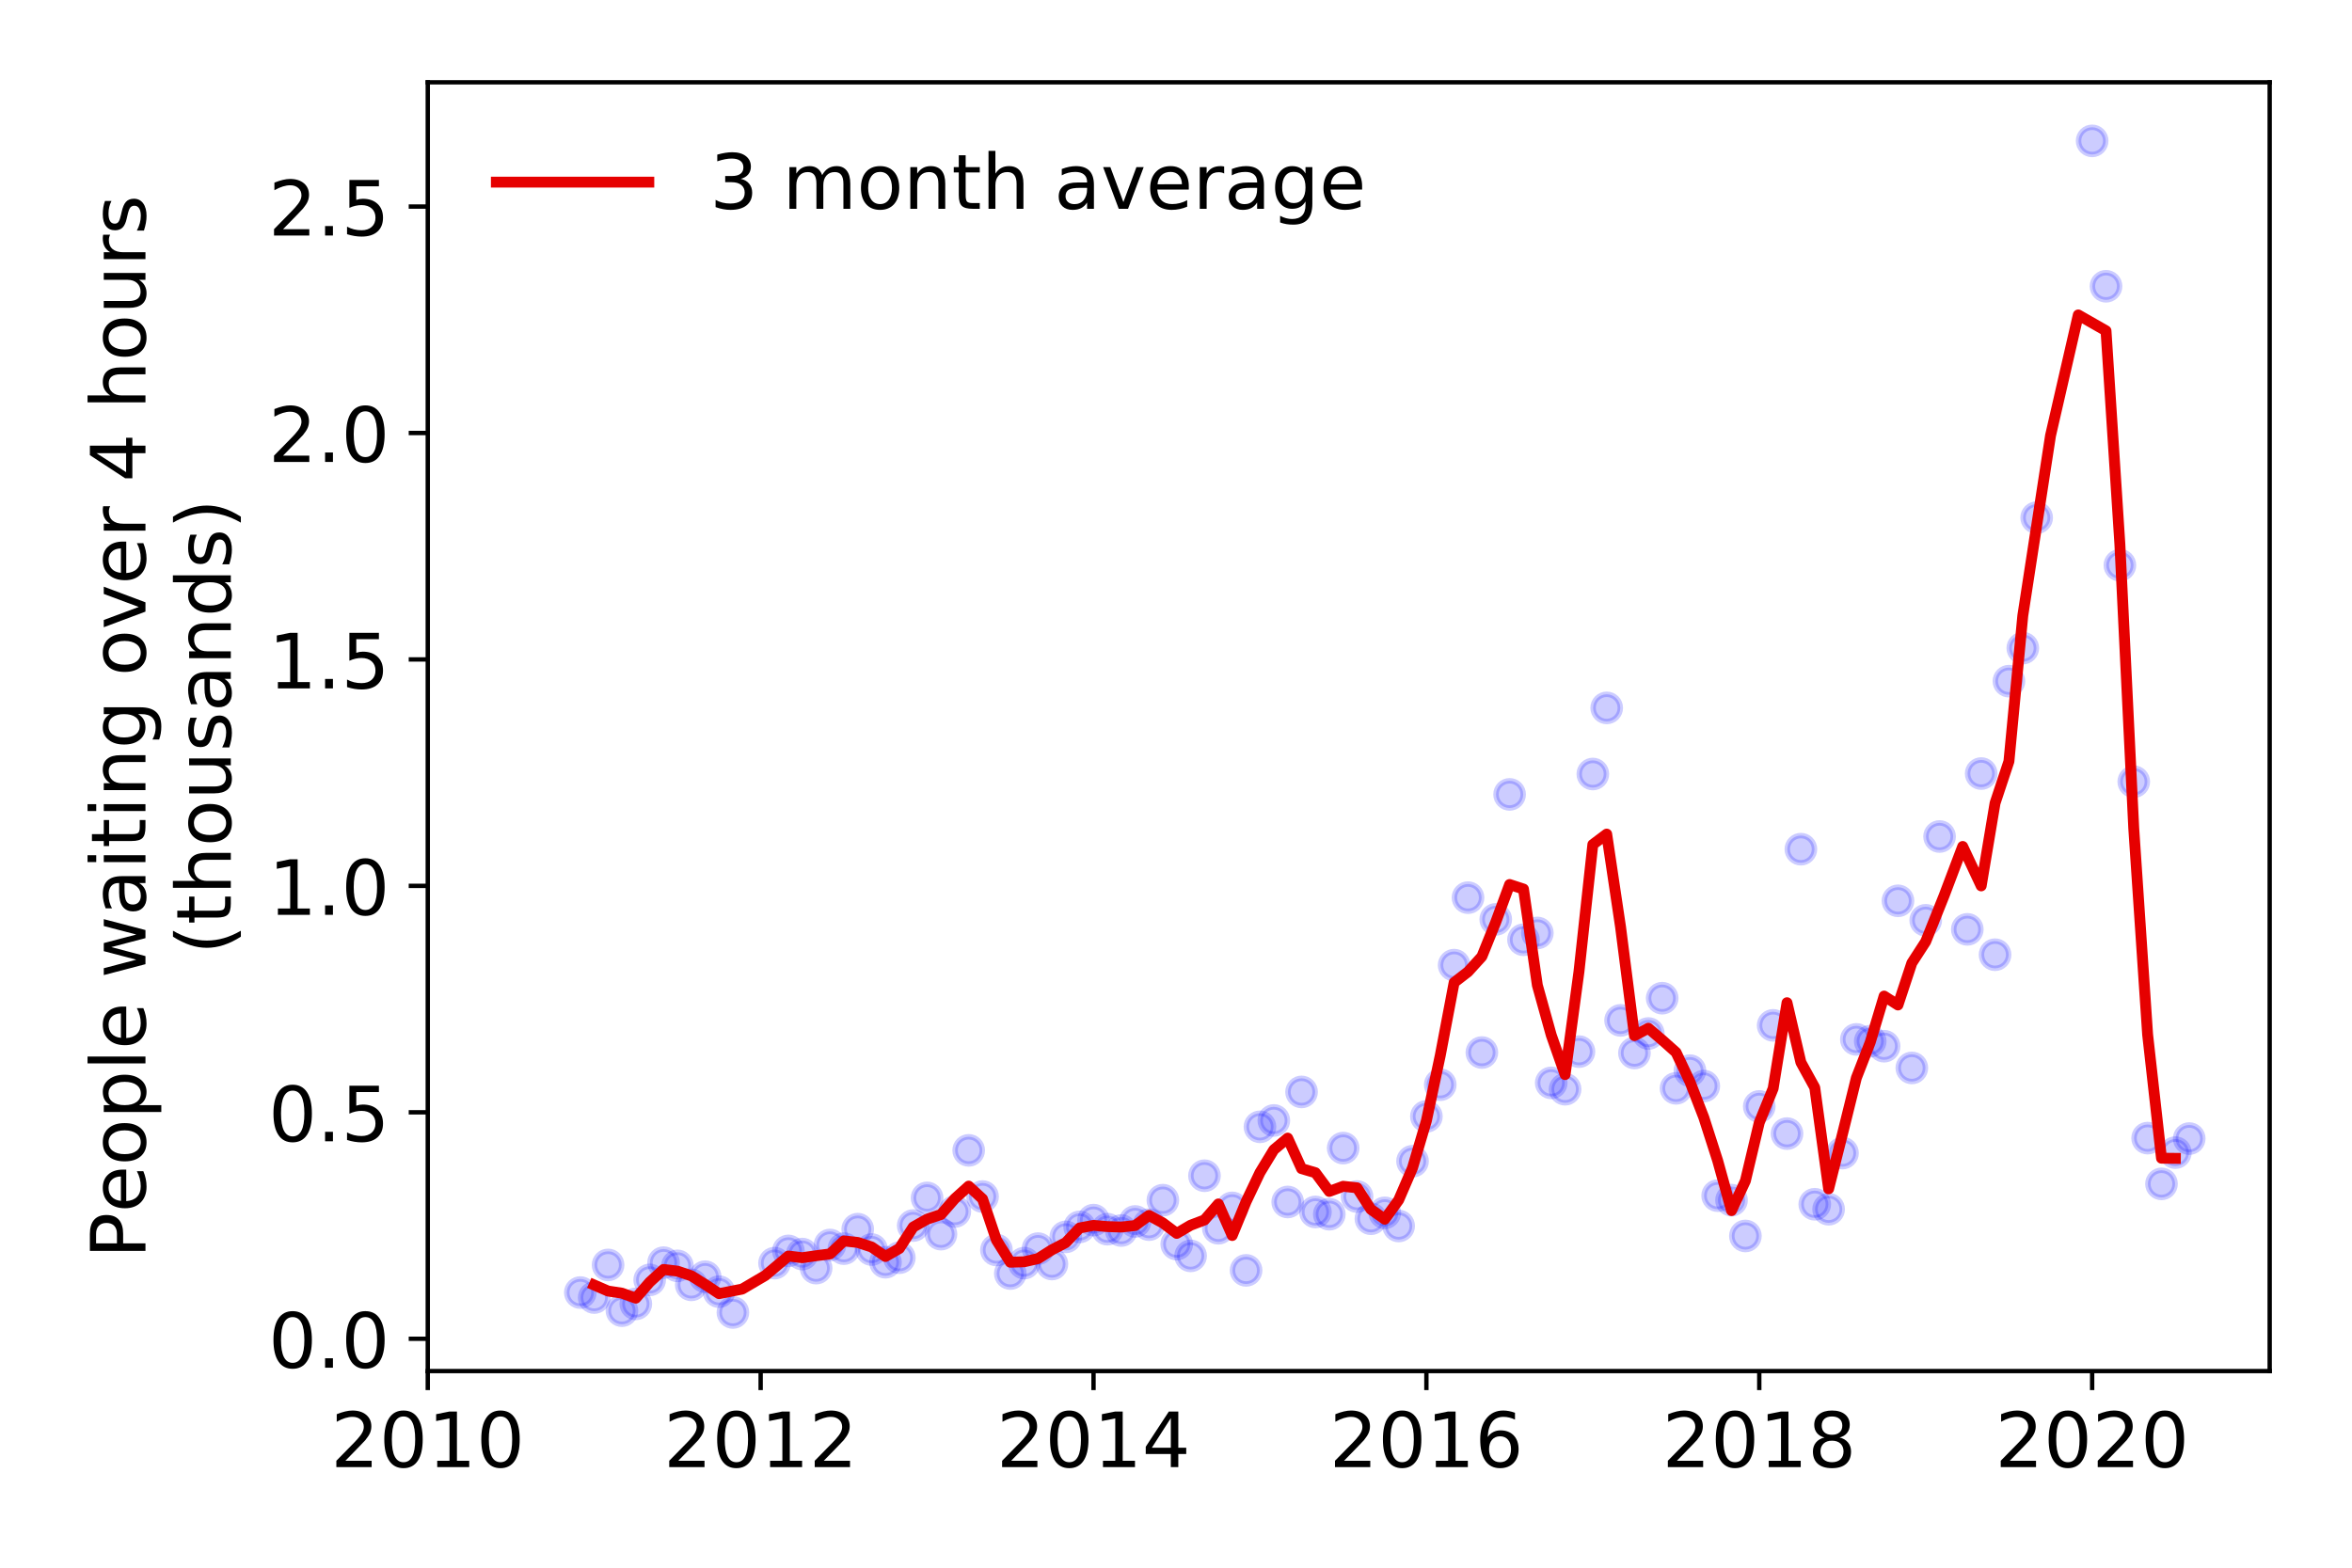 <?xml version="1.0" encoding="utf-8" standalone="no"?>
<!DOCTYPE svg PUBLIC "-//W3C//DTD SVG 1.1//EN"
  "http://www.w3.org/Graphics/SVG/1.1/DTD/svg11.dtd">
<!-- Created with matplotlib (https://matplotlib.org/) -->
<svg height="288pt" version="1.1" viewBox="0 0 432 288" width="432pt" xmlns="http://www.w3.org/2000/svg" xmlns:xlink="http://www.w3.org/1999/xlink">
 <defs>
  <style type="text/css">
*{stroke-linecap:butt;stroke-linejoin:round;}
  </style>
 </defs>
 <g id="figure_1">
  <g id="patch_1">
   <path d="M 0 288 
L 432 288 
L 432 0 
L 0 0 
z
" style="fill:#ffffff;"/>
  </g>
  <g id="axes_1">
   <g id="patch_2">
    <path d="M 78.57 251.88 
L 416.88 251.88 
L 416.88 15.12 
L 78.57 15.12 
z
" style="fill:#ffffff;"/>
   </g>
   <g id="matplotlib.axis_1">
    <g id="xtick_1">
     <g id="line2d_1">
      <defs>
       <path d="M 0 0 
L 0 3.5 
" id="mbe0a996ae7" style="stroke:#000000;stroke-width:0.8;"/>
      </defs>
      <g>
       <use style="stroke:#000000;stroke-width:0.8;" x="78.57" xlink:href="#mbe0a996ae7" y="251.88"/>
      </g>
     </g>
     <g id="text_1">
      <!-- 2010 -->
      <defs>
       <path d="M 19.188 8.297 
L 53.609 8.297 
L 53.609 0 
L 7.328 0 
L 7.328 8.297 
Q 12.938 14.109 22.625 23.891 
Q 32.328 33.688 34.812 36.531 
Q 39.547 41.844 41.422 45.531 
Q 43.312 49.219 43.312 52.781 
Q 43.312 58.594 39.234 62.25 
Q 35.156 65.922 28.609 65.922 
Q 23.969 65.922 18.812 64.312 
Q 13.672 62.703 7.812 59.422 
L 7.812 69.391 
Q 13.766 71.781 18.938 73 
Q 24.125 74.219 28.422 74.219 
Q 39.75 74.219 46.484 68.547 
Q 53.219 62.891 53.219 53.422 
Q 53.219 48.922 51.531 44.891 
Q 49.859 40.875 45.406 35.406 
Q 44.188 33.984 37.641 27.219 
Q 31.109 20.453 19.188 8.297 
z
" id="DejaVuSans-50"/>
       <path d="M 31.781 66.406 
Q 24.172 66.406 20.328 58.906 
Q 16.5 51.422 16.5 36.375 
Q 16.5 21.391 20.328 13.891 
Q 24.172 6.391 31.781 6.391 
Q 39.453 6.391 43.281 13.891 
Q 47.125 21.391 47.125 36.375 
Q 47.125 51.422 43.281 58.906 
Q 39.453 66.406 31.781 66.406 
z
M 31.781 74.219 
Q 44.047 74.219 50.516 64.516 
Q 56.984 54.828 56.984 36.375 
Q 56.984 17.969 50.516 8.266 
Q 44.047 -1.422 31.781 -1.422 
Q 19.531 -1.422 13.062 8.266 
Q 6.594 17.969 6.594 36.375 
Q 6.594 54.828 13.062 64.516 
Q 19.531 74.219 31.781 74.219 
z
" id="DejaVuSans-48"/>
       <path d="M 12.406 8.297 
L 28.516 8.297 
L 28.516 63.922 
L 10.984 60.406 
L 10.984 69.391 
L 28.422 72.906 
L 38.281 72.906 
L 38.281 8.297 
L 54.391 8.297 
L 54.391 0 
L 12.406 0 
z
" id="DejaVuSans-49"/>
      </defs>
      <g transform="translate(60.755 269.518)scale(0.14 -0.14)">
       <use xlink:href="#DejaVuSans-50"/>
       <use x="63.623" xlink:href="#DejaVuSans-48"/>
       <use x="127.246" xlink:href="#DejaVuSans-49"/>
       <use x="190.869" xlink:href="#DejaVuSans-48"/>
      </g>
     </g>
    </g>
    <g id="xtick_2">
     <g id="line2d_2">
      <g>
       <use style="stroke:#000000;stroke-width:0.8;" x="139.71" xlink:href="#mbe0a996ae7" y="251.88"/>
      </g>
     </g>
     <g id="text_2">
      <!-- 2012 -->
      <g transform="translate(121.895 269.518)scale(0.14 -0.14)">
       <use xlink:href="#DejaVuSans-50"/>
       <use x="63.623" xlink:href="#DejaVuSans-48"/>
       <use x="127.246" xlink:href="#DejaVuSans-49"/>
       <use x="190.869" xlink:href="#DejaVuSans-50"/>
      </g>
     </g>
    </g>
    <g id="xtick_3">
     <g id="line2d_3">
      <g>
       <use style="stroke:#000000;stroke-width:0.8;" x="200.851" xlink:href="#mbe0a996ae7" y="251.88"/>
      </g>
     </g>
     <g id="text_3">
      <!-- 2014 -->
      <defs>
       <path d="M 37.797 64.312 
L 12.891 25.391 
L 37.797 25.391 
z
M 35.203 72.906 
L 47.609 72.906 
L 47.609 25.391 
L 58.016 25.391 
L 58.016 17.188 
L 47.609 17.188 
L 47.609 0 
L 37.797 0 
L 37.797 17.188 
L 4.891 17.188 
L 4.891 26.703 
z
" id="DejaVuSans-52"/>
      </defs>
      <g transform="translate(183.036 269.518)scale(0.14 -0.14)">
       <use xlink:href="#DejaVuSans-50"/>
       <use x="63.623" xlink:href="#DejaVuSans-48"/>
       <use x="127.246" xlink:href="#DejaVuSans-49"/>
       <use x="190.869" xlink:href="#DejaVuSans-52"/>
      </g>
     </g>
    </g>
    <g id="xtick_4">
     <g id="line2d_4">
      <g>
       <use style="stroke:#000000;stroke-width:0.8;" x="261.991" xlink:href="#mbe0a996ae7" y="251.88"/>
      </g>
     </g>
     <g id="text_4">
      <!-- 2016 -->
      <defs>
       <path d="M 33.016 40.375 
Q 26.375 40.375 22.484 35.828 
Q 18.609 31.297 18.609 23.391 
Q 18.609 15.531 22.484 10.953 
Q 26.375 6.391 33.016 6.391 
Q 39.656 6.391 43.531 10.953 
Q 47.406 15.531 47.406 23.391 
Q 47.406 31.297 43.531 35.828 
Q 39.656 40.375 33.016 40.375 
z
M 52.594 71.297 
L 52.594 62.312 
Q 48.875 64.062 45.094 64.984 
Q 41.312 65.922 37.594 65.922 
Q 27.828 65.922 22.672 59.328 
Q 17.531 52.734 16.797 39.406 
Q 19.672 43.656 24.016 45.922 
Q 28.375 48.188 33.594 48.188 
Q 44.578 48.188 50.953 41.516 
Q 57.328 34.859 57.328 23.391 
Q 57.328 12.156 50.688 5.359 
Q 44.047 -1.422 33.016 -1.422 
Q 20.359 -1.422 13.672 8.266 
Q 6.984 17.969 6.984 36.375 
Q 6.984 53.656 15.188 63.938 
Q 23.391 74.219 37.203 74.219 
Q 40.922 74.219 44.703 73.484 
Q 48.484 72.75 52.594 71.297 
z
" id="DejaVuSans-54"/>
      </defs>
      <g transform="translate(244.176 269.518)scale(0.14 -0.14)">
       <use xlink:href="#DejaVuSans-50"/>
       <use x="63.623" xlink:href="#DejaVuSans-48"/>
       <use x="127.246" xlink:href="#DejaVuSans-49"/>
       <use x="190.869" xlink:href="#DejaVuSans-54"/>
      </g>
     </g>
    </g>
    <g id="xtick_5">
     <g id="line2d_5">
      <g>
       <use style="stroke:#000000;stroke-width:0.8;" x="323.131" xlink:href="#mbe0a996ae7" y="251.88"/>
      </g>
     </g>
     <g id="text_5">
      <!-- 2018 -->
      <defs>
       <path d="M 31.781 34.625 
Q 24.75 34.625 20.719 30.859 
Q 16.703 27.094 16.703 20.516 
Q 16.703 13.922 20.719 10.156 
Q 24.75 6.391 31.781 6.391 
Q 38.812 6.391 42.859 10.172 
Q 46.922 13.969 46.922 20.516 
Q 46.922 27.094 42.891 30.859 
Q 38.875 34.625 31.781 34.625 
z
M 21.922 38.812 
Q 15.578 40.375 12.031 44.719 
Q 8.5 49.078 8.5 55.328 
Q 8.5 64.062 14.719 69.141 
Q 20.953 74.219 31.781 74.219 
Q 42.672 74.219 48.875 69.141 
Q 55.078 64.062 55.078 55.328 
Q 55.078 49.078 51.531 44.719 
Q 48 40.375 41.703 38.812 
Q 48.828 37.156 52.797 32.312 
Q 56.781 27.484 56.781 20.516 
Q 56.781 9.906 50.312 4.234 
Q 43.844 -1.422 31.781 -1.422 
Q 19.734 -1.422 13.25 4.234 
Q 6.781 9.906 6.781 20.516 
Q 6.781 27.484 10.781 32.312 
Q 14.797 37.156 21.922 38.812 
z
M 18.312 54.391 
Q 18.312 48.734 21.844 45.562 
Q 25.391 42.391 31.781 42.391 
Q 38.141 42.391 41.719 45.562 
Q 45.312 48.734 45.312 54.391 
Q 45.312 60.062 41.719 63.234 
Q 38.141 66.406 31.781 66.406 
Q 25.391 66.406 21.844 63.234 
Q 18.312 60.062 18.312 54.391 
z
" id="DejaVuSans-56"/>
      </defs>
      <g transform="translate(305.316 269.518)scale(0.14 -0.14)">
       <use xlink:href="#DejaVuSans-50"/>
       <use x="63.623" xlink:href="#DejaVuSans-48"/>
       <use x="127.246" xlink:href="#DejaVuSans-49"/>
       <use x="190.869" xlink:href="#DejaVuSans-56"/>
      </g>
     </g>
    </g>
    <g id="xtick_6">
     <g id="line2d_6">
      <g>
       <use style="stroke:#000000;stroke-width:0.8;" x="384.272" xlink:href="#mbe0a996ae7" y="251.88"/>
      </g>
     </g>
     <g id="text_6">
      <!-- 2020 -->
      <g transform="translate(366.457 269.518)scale(0.14 -0.14)">
       <use xlink:href="#DejaVuSans-50"/>
       <use x="63.623" xlink:href="#DejaVuSans-48"/>
       <use x="127.246" xlink:href="#DejaVuSans-50"/>
       <use x="190.869" xlink:href="#DejaVuSans-48"/>
      </g>
     </g>
    </g>
   </g>
   <g id="matplotlib.axis_2">
    <g id="ytick_1">
     <g id="line2d_7">
      <defs>
       <path d="M 0 0 
L -3.5 0 
" id="m8022fca22e" style="stroke:#000000;stroke-width:0.8;"/>
      </defs>
      <g>
       <use style="stroke:#000000;stroke-width:0.8;" x="78.57" xlink:href="#m8022fca22e" y="245.944"/>
      </g>
     </g>
     <g id="text_7">
      <!-- 0.0 -->
      <defs>
       <path d="M 10.688 12.406 
L 21 12.406 
L 21 0 
L 10.688 0 
z
" id="DejaVuSans-46"/>
      </defs>
      <g transform="translate(49.306 251.263)scale(0.14 -0.14)">
       <use xlink:href="#DejaVuSans-48"/>
       <use x="63.623" xlink:href="#DejaVuSans-46"/>
       <use x="95.41" xlink:href="#DejaVuSans-48"/>
      </g>
     </g>
    </g>
    <g id="ytick_2">
     <g id="line2d_8">
      <g>
       <use style="stroke:#000000;stroke-width:0.8;" x="78.57" xlink:href="#m8022fca22e" y="204.344"/>
      </g>
     </g>
     <g id="text_8">
      <!-- 0.5 -->
      <defs>
       <path d="M 10.797 72.906 
L 49.516 72.906 
L 49.516 64.594 
L 19.828 64.594 
L 19.828 46.734 
Q 21.969 47.469 24.109 47.828 
Q 26.266 48.188 28.422 48.188 
Q 40.625 48.188 47.75 41.5 
Q 54.891 34.812 54.891 23.391 
Q 54.891 11.625 47.562 5.094 
Q 40.234 -1.422 26.906 -1.422 
Q 22.312 -1.422 17.547 -0.641 
Q 12.797 0.141 7.719 1.703 
L 7.719 11.625 
Q 12.109 9.234 16.797 8.062 
Q 21.484 6.891 26.703 6.891 
Q 35.156 6.891 40.078 11.328 
Q 45.016 15.766 45.016 23.391 
Q 45.016 31 40.078 35.438 
Q 35.156 39.891 26.703 39.891 
Q 22.75 39.891 18.812 39.016 
Q 14.891 38.141 10.797 36.281 
z
" id="DejaVuSans-53"/>
      </defs>
      <g transform="translate(49.306 209.663)scale(0.14 -0.14)">
       <use xlink:href="#DejaVuSans-48"/>
       <use x="63.623" xlink:href="#DejaVuSans-46"/>
       <use x="95.41" xlink:href="#DejaVuSans-53"/>
      </g>
     </g>
    </g>
    <g id="ytick_3">
     <g id="line2d_9">
      <g>
       <use style="stroke:#000000;stroke-width:0.8;" x="78.57" xlink:href="#m8022fca22e" y="162.745"/>
      </g>
     </g>
     <g id="text_9">
      <!-- 1.0 -->
      <g transform="translate(49.306 168.063)scale(0.14 -0.14)">
       <use xlink:href="#DejaVuSans-49"/>
       <use x="63.623" xlink:href="#DejaVuSans-46"/>
       <use x="95.41" xlink:href="#DejaVuSans-48"/>
      </g>
     </g>
    </g>
    <g id="ytick_4">
     <g id="line2d_10">
      <g>
       <use style="stroke:#000000;stroke-width:0.8;" x="78.57" xlink:href="#m8022fca22e" y="121.145"/>
      </g>
     </g>
     <g id="text_10">
      <!-- 1.5 -->
      <g transform="translate(49.306 126.464)scale(0.14 -0.14)">
       <use xlink:href="#DejaVuSans-49"/>
       <use x="63.623" xlink:href="#DejaVuSans-46"/>
       <use x="95.41" xlink:href="#DejaVuSans-53"/>
      </g>
     </g>
    </g>
    <g id="ytick_5">
     <g id="line2d_11">
      <g>
       <use style="stroke:#000000;stroke-width:0.8;" x="78.57" xlink:href="#m8022fca22e" y="79.545"/>
      </g>
     </g>
     <g id="text_11">
      <!-- 2.0 -->
      <g transform="translate(49.306 84.864)scale(0.14 -0.14)">
       <use xlink:href="#DejaVuSans-50"/>
       <use x="63.623" xlink:href="#DejaVuSans-46"/>
       <use x="95.41" xlink:href="#DejaVuSans-48"/>
      </g>
     </g>
    </g>
    <g id="ytick_6">
     <g id="line2d_12">
      <g>
       <use style="stroke:#000000;stroke-width:0.8;" x="78.57" xlink:href="#m8022fca22e" y="37.946"/>
      </g>
     </g>
     <g id="text_12">
      <!-- 2.5 -->
      <g transform="translate(49.306 43.265)scale(0.14 -0.14)">
       <use xlink:href="#DejaVuSans-50"/>
       <use x="63.623" xlink:href="#DejaVuSans-46"/>
       <use x="95.41" xlink:href="#DejaVuSans-53"/>
      </g>
     </g>
    </g>
    <g id="text_13">
     <!-- People waiting over 4 hours -->
     <defs>
      <path d="M 19.672 64.797 
L 19.672 37.406 
L 32.078 37.406 
Q 38.969 37.406 42.719 40.969 
Q 46.484 44.531 46.484 51.125 
Q 46.484 57.672 42.719 61.234 
Q 38.969 64.797 32.078 64.797 
z
M 9.812 72.906 
L 32.078 72.906 
Q 44.344 72.906 50.609 67.359 
Q 56.891 61.812 56.891 51.125 
Q 56.891 40.328 50.609 34.812 
Q 44.344 29.297 32.078 29.297 
L 19.672 29.297 
L 19.672 0 
L 9.812 0 
z
" id="DejaVuSans-80"/>
      <path d="M 56.203 29.594 
L 56.203 25.203 
L 14.891 25.203 
Q 15.484 15.922 20.484 11.062 
Q 25.484 6.203 34.422 6.203 
Q 39.594 6.203 44.453 7.469 
Q 49.312 8.734 54.109 11.281 
L 54.109 2.781 
Q 49.266 0.734 44.188 -0.344 
Q 39.109 -1.422 33.891 -1.422 
Q 20.797 -1.422 13.156 6.188 
Q 5.516 13.812 5.516 26.812 
Q 5.516 40.234 12.766 48.109 
Q 20.016 56 32.328 56 
Q 43.359 56 49.781 48.891 
Q 56.203 41.797 56.203 29.594 
z
M 47.219 32.234 
Q 47.125 39.594 43.094 43.984 
Q 39.062 48.391 32.422 48.391 
Q 24.906 48.391 20.391 44.141 
Q 15.875 39.891 15.188 32.172 
z
" id="DejaVuSans-101"/>
      <path d="M 30.609 48.391 
Q 23.391 48.391 19.188 42.75 
Q 14.984 37.109 14.984 27.297 
Q 14.984 17.484 19.156 11.844 
Q 23.344 6.203 30.609 6.203 
Q 37.797 6.203 41.984 11.859 
Q 46.188 17.531 46.188 27.297 
Q 46.188 37.016 41.984 42.703 
Q 37.797 48.391 30.609 48.391 
z
M 30.609 56 
Q 42.328 56 49.016 48.375 
Q 55.719 40.766 55.719 27.297 
Q 55.719 13.875 49.016 6.219 
Q 42.328 -1.422 30.609 -1.422 
Q 18.844 -1.422 12.172 6.219 
Q 5.516 13.875 5.516 27.297 
Q 5.516 40.766 12.172 48.375 
Q 18.844 56 30.609 56 
z
" id="DejaVuSans-111"/>
      <path d="M 18.109 8.203 
L 18.109 -20.797 
L 9.078 -20.797 
L 9.078 54.688 
L 18.109 54.688 
L 18.109 46.391 
Q 20.953 51.266 25.266 53.625 
Q 29.594 56 35.594 56 
Q 45.562 56 51.781 48.094 
Q 58.016 40.188 58.016 27.297 
Q 58.016 14.406 51.781 6.484 
Q 45.562 -1.422 35.594 -1.422 
Q 29.594 -1.422 25.266 0.953 
Q 20.953 3.328 18.109 8.203 
z
M 48.688 27.297 
Q 48.688 37.203 44.609 42.844 
Q 40.531 48.484 33.406 48.484 
Q 26.266 48.484 22.188 42.844 
Q 18.109 37.203 18.109 27.297 
Q 18.109 17.391 22.188 11.75 
Q 26.266 6.109 33.406 6.109 
Q 40.531 6.109 44.609 11.75 
Q 48.688 17.391 48.688 27.297 
z
" id="DejaVuSans-112"/>
      <path d="M 9.422 75.984 
L 18.406 75.984 
L 18.406 0 
L 9.422 0 
z
" id="DejaVuSans-108"/>
      <path id="DejaVuSans-32"/>
      <path d="M 4.203 54.688 
L 13.188 54.688 
L 24.422 12.016 
L 35.594 54.688 
L 46.188 54.688 
L 57.422 12.016 
L 68.609 54.688 
L 77.594 54.688 
L 63.281 0 
L 52.688 0 
L 40.922 44.828 
L 29.109 0 
L 18.5 0 
z
" id="DejaVuSans-119"/>
      <path d="M 34.281 27.484 
Q 23.391 27.484 19.188 25 
Q 14.984 22.516 14.984 16.5 
Q 14.984 11.719 18.141 8.906 
Q 21.297 6.109 26.703 6.109 
Q 34.188 6.109 38.703 11.406 
Q 43.219 16.703 43.219 25.484 
L 43.219 27.484 
z
M 52.203 31.203 
L 52.203 0 
L 43.219 0 
L 43.219 8.297 
Q 40.141 3.328 35.547 0.953 
Q 30.953 -1.422 24.312 -1.422 
Q 15.922 -1.422 10.953 3.297 
Q 6 8.016 6 15.922 
Q 6 25.141 12.172 29.828 
Q 18.359 34.516 30.609 34.516 
L 43.219 34.516 
L 43.219 35.406 
Q 43.219 41.609 39.141 45 
Q 35.062 48.391 27.688 48.391 
Q 23 48.391 18.547 47.266 
Q 14.109 46.141 10.016 43.891 
L 10.016 52.203 
Q 14.938 54.109 19.578 55.047 
Q 24.219 56 28.609 56 
Q 40.484 56 46.344 49.844 
Q 52.203 43.703 52.203 31.203 
z
" id="DejaVuSans-97"/>
      <path d="M 9.422 54.688 
L 18.406 54.688 
L 18.406 0 
L 9.422 0 
z
M 9.422 75.984 
L 18.406 75.984 
L 18.406 64.594 
L 9.422 64.594 
z
" id="DejaVuSans-105"/>
      <path d="M 18.312 70.219 
L 18.312 54.688 
L 36.812 54.688 
L 36.812 47.703 
L 18.312 47.703 
L 18.312 18.016 
Q 18.312 11.328 20.141 9.422 
Q 21.969 7.516 27.594 7.516 
L 36.812 7.516 
L 36.812 0 
L 27.594 0 
Q 17.188 0 13.234 3.875 
Q 9.281 7.766 9.281 18.016 
L 9.281 47.703 
L 2.688 47.703 
L 2.688 54.688 
L 9.281 54.688 
L 9.281 70.219 
z
" id="DejaVuSans-116"/>
      <path d="M 54.891 33.016 
L 54.891 0 
L 45.906 0 
L 45.906 32.719 
Q 45.906 40.484 42.875 44.328 
Q 39.844 48.188 33.797 48.188 
Q 26.516 48.188 22.312 43.547 
Q 18.109 38.922 18.109 30.906 
L 18.109 0 
L 9.078 0 
L 9.078 54.688 
L 18.109 54.688 
L 18.109 46.188 
Q 21.344 51.125 25.703 53.562 
Q 30.078 56 35.797 56 
Q 45.219 56 50.047 50.172 
Q 54.891 44.344 54.891 33.016 
z
" id="DejaVuSans-110"/>
      <path d="M 45.406 27.984 
Q 45.406 37.75 41.375 43.109 
Q 37.359 48.484 30.078 48.484 
Q 22.859 48.484 18.828 43.109 
Q 14.797 37.75 14.797 27.984 
Q 14.797 18.266 18.828 12.891 
Q 22.859 7.516 30.078 7.516 
Q 37.359 7.516 41.375 12.891 
Q 45.406 18.266 45.406 27.984 
z
M 54.391 6.781 
Q 54.391 -7.172 48.188 -13.984 
Q 42 -20.797 29.203 -20.797 
Q 24.469 -20.797 20.266 -20.094 
Q 16.062 -19.391 12.109 -17.922 
L 12.109 -9.188 
Q 16.062 -11.328 19.922 -12.344 
Q 23.781 -13.375 27.781 -13.375 
Q 36.625 -13.375 41.016 -8.766 
Q 45.406 -4.156 45.406 5.172 
L 45.406 9.625 
Q 42.625 4.781 38.281 2.391 
Q 33.938 0 27.875 0 
Q 17.828 0 11.672 7.656 
Q 5.516 15.328 5.516 27.984 
Q 5.516 40.672 11.672 48.328 
Q 17.828 56 27.875 56 
Q 33.938 56 38.281 53.609 
Q 42.625 51.219 45.406 46.391 
L 45.406 54.688 
L 54.391 54.688 
z
" id="DejaVuSans-103"/>
      <path d="M 2.984 54.688 
L 12.5 54.688 
L 29.594 8.797 
L 46.688 54.688 
L 56.203 54.688 
L 35.688 0 
L 23.484 0 
z
" id="DejaVuSans-118"/>
      <path d="M 41.109 46.297 
Q 39.594 47.172 37.812 47.578 
Q 36.031 48 33.891 48 
Q 26.266 48 22.188 43.047 
Q 18.109 38.094 18.109 28.812 
L 18.109 0 
L 9.078 0 
L 9.078 54.688 
L 18.109 54.688 
L 18.109 46.188 
Q 20.953 51.172 25.484 53.578 
Q 30.031 56 36.531 56 
Q 37.453 56 38.578 55.875 
Q 39.703 55.766 41.062 55.516 
z
" id="DejaVuSans-114"/>
      <path d="M 54.891 33.016 
L 54.891 0 
L 45.906 0 
L 45.906 32.719 
Q 45.906 40.484 42.875 44.328 
Q 39.844 48.188 33.797 48.188 
Q 26.516 48.188 22.312 43.547 
Q 18.109 38.922 18.109 30.906 
L 18.109 0 
L 9.078 0 
L 9.078 75.984 
L 18.109 75.984 
L 18.109 46.188 
Q 21.344 51.125 25.703 53.562 
Q 30.078 56 35.797 56 
Q 45.219 56 50.047 50.172 
Q 54.891 44.344 54.891 33.016 
z
" id="DejaVuSans-104"/>
      <path d="M 8.5 21.578 
L 8.5 54.688 
L 17.484 54.688 
L 17.484 21.922 
Q 17.484 14.156 20.5 10.266 
Q 23.531 6.391 29.594 6.391 
Q 36.859 6.391 41.078 11.031 
Q 45.312 15.672 45.312 23.688 
L 45.312 54.688 
L 54.297 54.688 
L 54.297 0 
L 45.312 0 
L 45.312 8.406 
Q 42.047 3.422 37.719 1 
Q 33.406 -1.422 27.688 -1.422 
Q 18.266 -1.422 13.375 4.438 
Q 8.5 10.297 8.5 21.578 
z
M 31.109 56 
z
" id="DejaVuSans-117"/>
      <path d="M 44.281 53.078 
L 44.281 44.578 
Q 40.484 46.531 36.375 47.5 
Q 32.281 48.484 27.875 48.484 
Q 21.188 48.484 17.844 46.438 
Q 14.5 44.391 14.5 40.281 
Q 14.5 37.156 16.891 35.375 
Q 19.281 33.594 26.516 31.984 
L 29.594 31.297 
Q 39.156 29.25 43.188 25.516 
Q 47.219 21.781 47.219 15.094 
Q 47.219 7.469 41.188 3.016 
Q 35.156 -1.422 24.609 -1.422 
Q 20.219 -1.422 15.453 -0.562 
Q 10.688 0.297 5.422 2 
L 5.422 11.281 
Q 10.406 8.688 15.234 7.391 
Q 20.062 6.109 24.812 6.109 
Q 31.156 6.109 34.562 8.281 
Q 37.984 10.453 37.984 14.406 
Q 37.984 18.062 35.516 20.016 
Q 33.062 21.969 24.703 23.781 
L 21.578 24.516 
Q 13.234 26.266 9.516 29.906 
Q 5.812 33.547 5.812 39.891 
Q 5.812 47.609 11.281 51.797 
Q 16.75 56 26.812 56 
Q 31.781 56 36.172 55.266 
Q 40.578 54.547 44.281 53.078 
z
" id="DejaVuSans-115"/>
     </defs>
     <g transform="translate(26.717 231.175)rotate(-90)scale(0.14 -0.14)">
      <use xlink:href="#DejaVuSans-80"/>
      <use x="60.256" xlink:href="#DejaVuSans-101"/>
      <use x="121.779" xlink:href="#DejaVuSans-111"/>
      <use x="182.961" xlink:href="#DejaVuSans-112"/>
      <use x="246.438" xlink:href="#DejaVuSans-108"/>
      <use x="274.221" xlink:href="#DejaVuSans-101"/>
      <use x="335.744" xlink:href="#DejaVuSans-32"/>
      <use x="367.531" xlink:href="#DejaVuSans-119"/>
      <use x="449.318" xlink:href="#DejaVuSans-97"/>
      <use x="510.598" xlink:href="#DejaVuSans-105"/>
      <use x="538.381" xlink:href="#DejaVuSans-116"/>
      <use x="577.59" xlink:href="#DejaVuSans-105"/>
      <use x="605.373" xlink:href="#DejaVuSans-110"/>
      <use x="668.752" xlink:href="#DejaVuSans-103"/>
      <use x="732.229" xlink:href="#DejaVuSans-32"/>
      <use x="764.016" xlink:href="#DejaVuSans-111"/>
      <use x="825.197" xlink:href="#DejaVuSans-118"/>
      <use x="884.377" xlink:href="#DejaVuSans-101"/>
      <use x="945.9" xlink:href="#DejaVuSans-114"/>
      <use x="987.014" xlink:href="#DejaVuSans-32"/>
      <use x="1018.801" xlink:href="#DejaVuSans-52"/>
      <use x="1082.424" xlink:href="#DejaVuSans-32"/>
      <use x="1114.211" xlink:href="#DejaVuSans-104"/>
      <use x="1177.59" xlink:href="#DejaVuSans-111"/>
      <use x="1238.771" xlink:href="#DejaVuSans-117"/>
      <use x="1302.15" xlink:href="#DejaVuSans-114"/>
      <use x="1343.264" xlink:href="#DejaVuSans-115"/>
     </g>
     <!-- (thousands) -->
     <defs>
      <path d="M 31 75.875 
Q 24.469 64.656 21.281 53.656 
Q 18.109 42.672 18.109 31.391 
Q 18.109 20.125 21.312 9.062 
Q 24.516 -2 31 -13.188 
L 23.188 -13.188 
Q 15.875 -1.703 12.234 9.375 
Q 8.594 20.453 8.594 31.391 
Q 8.594 42.281 12.203 53.312 
Q 15.828 64.359 23.188 75.875 
z
" id="DejaVuSans-40"/>
      <path d="M 45.406 46.391 
L 45.406 75.984 
L 54.391 75.984 
L 54.391 0 
L 45.406 0 
L 45.406 8.203 
Q 42.578 3.328 38.25 0.953 
Q 33.938 -1.422 27.875 -1.422 
Q 17.969 -1.422 11.734 6.484 
Q 5.516 14.406 5.516 27.297 
Q 5.516 40.188 11.734 48.094 
Q 17.969 56 27.875 56 
Q 33.938 56 38.25 53.625 
Q 42.578 51.266 45.406 46.391 
z
M 14.797 27.297 
Q 14.797 17.391 18.875 11.75 
Q 22.953 6.109 30.078 6.109 
Q 37.203 6.109 41.297 11.75 
Q 45.406 17.391 45.406 27.297 
Q 45.406 37.203 41.297 42.844 
Q 37.203 48.484 30.078 48.484 
Q 22.953 48.484 18.875 42.844 
Q 14.797 37.203 14.797 27.297 
z
" id="DejaVuSans-100"/>
      <path d="M 8.016 75.875 
L 15.828 75.875 
Q 23.141 64.359 26.781 53.312 
Q 30.422 42.281 30.422 31.391 
Q 30.422 20.453 26.781 9.375 
Q 23.141 -1.703 15.828 -13.188 
L 8.016 -13.188 
Q 14.5 -2 17.703 9.062 
Q 20.906 20.125 20.906 31.391 
Q 20.906 42.672 17.703 53.656 
Q 14.5 64.656 8.016 75.875 
z
" id="DejaVuSans-41"/>
     </defs>
     <g transform="translate(42.394 175.325)rotate(-90)scale(0.14 -0.14)">
      <use xlink:href="#DejaVuSans-40"/>
      <use x="39.014" xlink:href="#DejaVuSans-116"/>
      <use x="78.223" xlink:href="#DejaVuSans-104"/>
      <use x="141.602" xlink:href="#DejaVuSans-111"/>
      <use x="202.783" xlink:href="#DejaVuSans-117"/>
      <use x="266.162" xlink:href="#DejaVuSans-115"/>
      <use x="318.262" xlink:href="#DejaVuSans-97"/>
      <use x="379.541" xlink:href="#DejaVuSans-110"/>
      <use x="442.92" xlink:href="#DejaVuSans-100"/>
      <use x="506.396" xlink:href="#DejaVuSans-115"/>
      <use x="558.496" xlink:href="#DejaVuSans-41"/>
     </g>
    </g>
   </g>
   <g id="line2d_13">
    <defs>
     <path d="M 0 2.5 
C 0.663 2.5 1.299 2.237 1.768 1.768 
C 2.237 1.299 2.5 0.663 2.5 0 
C 2.5 -0.663 2.237 -1.299 1.768 -1.768 
C 1.299 -2.237 0.663 -2.5 0 -2.5 
C -0.663 -2.5 -1.299 -2.237 -1.768 -1.768 
C -2.237 -1.299 -2.5 -0.663 -2.5 0 
C -2.5 0.663 -2.237 1.299 -1.768 1.768 
C -1.299 2.237 -0.663 2.5 0 2.5 
z
" id="m33ae82cbed" style="stroke:#0000ff;stroke-opacity:0.2;"/>
    </defs>
    <g clip-path="url(#p18c1bc4dee)">
     <use style="fill:#0000ff;fill-opacity:0.2;stroke:#0000ff;stroke-opacity:0.2;" x="402.104" xlink:href="#m33ae82cbed" y="209.17"/>
     <use style="fill:#0000ff;fill-opacity:0.2;stroke:#0000ff;stroke-opacity:0.2;" x="399.557" xlink:href="#m33ae82cbed" y="211.749"/>
     <use style="fill:#0000ff;fill-opacity:0.2;stroke:#0000ff;stroke-opacity:0.2;" x="397.009" xlink:href="#m33ae82cbed" y="217.49"/>
     <use style="fill:#0000ff;fill-opacity:0.2;stroke:#0000ff;stroke-opacity:0.2;" x="394.462" xlink:href="#m33ae82cbed" y="209.086"/>
     <use style="fill:#0000ff;fill-opacity:0.2;stroke:#0000ff;stroke-opacity:0.2;" x="391.914" xlink:href="#m33ae82cbed" y="143.609"/>
     <use style="fill:#0000ff;fill-opacity:0.2;stroke:#0000ff;stroke-opacity:0.2;" x="389.367" xlink:href="#m33ae82cbed" y="103.839"/>
     <use style="fill:#0000ff;fill-opacity:0.2;stroke:#0000ff;stroke-opacity:0.2;" x="386.819" xlink:href="#m33ae82cbed" y="52.589"/>
     <use style="fill:#0000ff;fill-opacity:0.2;stroke:#0000ff;stroke-opacity:0.2;" x="384.272" xlink:href="#m33ae82cbed" y="25.882"/>
     <use style="fill:#0000ff;fill-opacity:0.2;stroke:#0000ff;stroke-opacity:0.2;" x="374.082" xlink:href="#m33ae82cbed" y="95.104"/>
     <use style="fill:#0000ff;fill-opacity:0.2;stroke:#0000ff;stroke-opacity:0.2;" x="371.534" xlink:href="#m33ae82cbed" y="119.065"/>
     <use style="fill:#0000ff;fill-opacity:0.2;stroke:#0000ff;stroke-opacity:0.2;" x="368.987" xlink:href="#m33ae82cbed" y="125.138"/>
     <use style="fill:#0000ff;fill-opacity:0.2;stroke:#0000ff;stroke-opacity:0.2;" x="366.439" xlink:href="#m33ae82cbed" y="175.391"/>
     <use style="fill:#0000ff;fill-opacity:0.2;stroke:#0000ff;stroke-opacity:0.2;" x="363.892" xlink:href="#m33ae82cbed" y="142.111"/>
     <use style="fill:#0000ff;fill-opacity:0.2;stroke:#0000ff;stroke-opacity:0.2;" x="361.344" xlink:href="#m33ae82cbed" y="170.732"/>
     <use style="fill:#0000ff;fill-opacity:0.2;stroke:#0000ff;stroke-opacity:0.2;" x="356.249" xlink:href="#m33ae82cbed" y="153.676"/>
     <use style="fill:#0000ff;fill-opacity:0.2;stroke:#0000ff;stroke-opacity:0.2;" x="353.702" xlink:href="#m33ae82cbed" y="169.068"/>
     <use style="fill:#0000ff;fill-opacity:0.2;stroke:#0000ff;stroke-opacity:0.2;" x="351.154" xlink:href="#m33ae82cbed" y="196.191"/>
     <use style="fill:#0000ff;fill-opacity:0.2;stroke:#0000ff;stroke-opacity:0.2;" x="348.607" xlink:href="#m33ae82cbed" y="165.49"/>
     <use style="fill:#0000ff;fill-opacity:0.2;stroke:#0000ff;stroke-opacity:0.2;" x="346.059" xlink:href="#m33ae82cbed" y="192.197"/>
     <use style="fill:#0000ff;fill-opacity:0.2;stroke:#0000ff;stroke-opacity:0.2;" x="343.512" xlink:href="#m33ae82cbed" y="191.282"/>
     <use style="fill:#0000ff;fill-opacity:0.2;stroke:#0000ff;stroke-opacity:0.2;" x="340.964" xlink:href="#m33ae82cbed" y="190.949"/>
     <use style="fill:#0000ff;fill-opacity:0.2;stroke:#0000ff;stroke-opacity:0.2;" x="338.417" xlink:href="#m33ae82cbed" y="211.832"/>
     <use style="fill:#0000ff;fill-opacity:0.2;stroke:#0000ff;stroke-opacity:0.2;" x="335.869" xlink:href="#m33ae82cbed" y="222.149"/>
     <use style="fill:#0000ff;fill-opacity:0.2;stroke:#0000ff;stroke-opacity:0.2;" x="333.322" xlink:href="#m33ae82cbed" y="221.234"/>
     <use style="fill:#0000ff;fill-opacity:0.2;stroke:#0000ff;stroke-opacity:0.2;" x="330.774" xlink:href="#m33ae82cbed" y="156.005"/>
     <use style="fill:#0000ff;fill-opacity:0.2;stroke:#0000ff;stroke-opacity:0.2;" x="328.226" xlink:href="#m33ae82cbed" y="208.254"/>
     <use style="fill:#0000ff;fill-opacity:0.2;stroke:#0000ff;stroke-opacity:0.2;" x="325.679" xlink:href="#m33ae82cbed" y="188.37"/>
     <use style="fill:#0000ff;fill-opacity:0.2;stroke:#0000ff;stroke-opacity:0.2;" x="323.131" xlink:href="#m33ae82cbed" y="203.263"/>
     <use style="fill:#0000ff;fill-opacity:0.2;stroke:#0000ff;stroke-opacity:0.2;" x="320.584" xlink:href="#m33ae82cbed" y="227.058"/>
     <use style="fill:#0000ff;fill-opacity:0.2;stroke:#0000ff;stroke-opacity:0.2;" x="318.036" xlink:href="#m33ae82cbed" y="220.485"/>
     <use style="fill:#0000ff;fill-opacity:0.2;stroke:#0000ff;stroke-opacity:0.2;" x="315.489" xlink:href="#m33ae82cbed" y="219.653"/>
     <use style="fill:#0000ff;fill-opacity:0.2;stroke:#0000ff;stroke-opacity:0.2;" x="312.941" xlink:href="#m33ae82cbed" y="199.519"/>
     <use style="fill:#0000ff;fill-opacity:0.2;stroke:#0000ff;stroke-opacity:0.2;" x="310.394" xlink:href="#m33ae82cbed" y="196.69"/>
     <use style="fill:#0000ff;fill-opacity:0.2;stroke:#0000ff;stroke-opacity:0.2;" x="307.846" xlink:href="#m33ae82cbed" y="199.935"/>
     <use style="fill:#0000ff;fill-opacity:0.2;stroke:#0000ff;stroke-opacity:0.2;" x="305.299" xlink:href="#m33ae82cbed" y="183.378"/>
     <use style="fill:#0000ff;fill-opacity:0.2;stroke:#0000ff;stroke-opacity:0.2;" x="302.751" xlink:href="#m33ae82cbed" y="189.867"/>
     <use style="fill:#0000ff;fill-opacity:0.2;stroke:#0000ff;stroke-opacity:0.2;" x="300.204" xlink:href="#m33ae82cbed" y="193.445"/>
     <use style="fill:#0000ff;fill-opacity:0.2;stroke:#0000ff;stroke-opacity:0.2;" x="297.656" xlink:href="#m33ae82cbed" y="187.455"/>
     <use style="fill:#0000ff;fill-opacity:0.2;stroke:#0000ff;stroke-opacity:0.2;" x="295.109" xlink:href="#m33ae82cbed" y="130.047"/>
     <use style="fill:#0000ff;fill-opacity:0.2;stroke:#0000ff;stroke-opacity:0.2;" x="292.561" xlink:href="#m33ae82cbed" y="142.194"/>
     <use style="fill:#0000ff;fill-opacity:0.2;stroke:#0000ff;stroke-opacity:0.2;" x="290.014" xlink:href="#m33ae82cbed" y="193.195"/>
     <use style="fill:#0000ff;fill-opacity:0.2;stroke:#0000ff;stroke-opacity:0.2;" x="287.466" xlink:href="#m33ae82cbed" y="200.101"/>
     <use style="fill:#0000ff;fill-opacity:0.2;stroke:#0000ff;stroke-opacity:0.2;" x="284.919" xlink:href="#m33ae82cbed" y="198.936"/>
     <use style="fill:#0000ff;fill-opacity:0.2;stroke:#0000ff;stroke-opacity:0.2;" x="282.371" xlink:href="#m33ae82cbed" y="171.397"/>
     <use style="fill:#0000ff;fill-opacity:0.2;stroke:#0000ff;stroke-opacity:0.2;" x="279.824" xlink:href="#m33ae82cbed" y="172.645"/>
     <use style="fill:#0000ff;fill-opacity:0.2;stroke:#0000ff;stroke-opacity:0.2;" x="277.276" xlink:href="#m33ae82cbed" y="145.938"/>
     <use style="fill:#0000ff;fill-opacity:0.2;stroke:#0000ff;stroke-opacity:0.2;" x="274.729" xlink:href="#m33ae82cbed" y="168.901"/>
     <use style="fill:#0000ff;fill-opacity:0.2;stroke:#0000ff;stroke-opacity:0.2;" x="272.181" xlink:href="#m33ae82cbed" y="193.362"/>
     <use style="fill:#0000ff;fill-opacity:0.2;stroke:#0000ff;stroke-opacity:0.2;" x="269.634" xlink:href="#m33ae82cbed" y="164.908"/>
     <use style="fill:#0000ff;fill-opacity:0.2;stroke:#0000ff;stroke-opacity:0.2;" x="267.086" xlink:href="#m33ae82cbed" y="177.304"/>
     <use style="fill:#0000ff;fill-opacity:0.2;stroke:#0000ff;stroke-opacity:0.2;" x="264.539" xlink:href="#m33ae82cbed" y="199.269"/>
     <use style="fill:#0000ff;fill-opacity:0.2;stroke:#0000ff;stroke-opacity:0.2;" x="261.991" xlink:href="#m33ae82cbed" y="205.093"/>
     <use style="fill:#0000ff;fill-opacity:0.2;stroke:#0000ff;stroke-opacity:0.2;" x="259.444" xlink:href="#m33ae82cbed" y="213.33"/>
     <use style="fill:#0000ff;fill-opacity:0.2;stroke:#0000ff;stroke-opacity:0.2;" x="256.896" xlink:href="#m33ae82cbed" y="225.227"/>
     <use style="fill:#0000ff;fill-opacity:0.2;stroke:#0000ff;stroke-opacity:0.2;" x="254.349" xlink:href="#m33ae82cbed" y="222.814"/>
     <use style="fill:#0000ff;fill-opacity:0.2;stroke:#0000ff;stroke-opacity:0.2;" x="251.801" xlink:href="#m33ae82cbed" y="223.896"/>
     <use style="fill:#0000ff;fill-opacity:0.2;stroke:#0000ff;stroke-opacity:0.2;" x="249.254" xlink:href="#m33ae82cbed" y="219.819"/>
     <use style="fill:#0000ff;fill-opacity:0.2;stroke:#0000ff;stroke-opacity:0.2;" x="246.706" xlink:href="#m33ae82cbed" y="210.917"/>
     <use style="fill:#0000ff;fill-opacity:0.2;stroke:#0000ff;stroke-opacity:0.2;" x="244.158" xlink:href="#m33ae82cbed" y="223.064"/>
     <use style="fill:#0000ff;fill-opacity:0.2;stroke:#0000ff;stroke-opacity:0.2;" x="241.611" xlink:href="#m33ae82cbed" y="222.648"/>
     <use style="fill:#0000ff;fill-opacity:0.2;stroke:#0000ff;stroke-opacity:0.2;" x="239.063" xlink:href="#m33ae82cbed" y="200.6"/>
     <use style="fill:#0000ff;fill-opacity:0.2;stroke:#0000ff;stroke-opacity:0.2;" x="236.516" xlink:href="#m33ae82cbed" y="220.818"/>
     <use style="fill:#0000ff;fill-opacity:0.2;stroke:#0000ff;stroke-opacity:0.2;" x="233.968" xlink:href="#m33ae82cbed" y="205.842"/>
     <use style="fill:#0000ff;fill-opacity:0.2;stroke:#0000ff;stroke-opacity:0.2;" x="231.421" xlink:href="#m33ae82cbed" y="207.007"/>
     <use style="fill:#0000ff;fill-opacity:0.2;stroke:#0000ff;stroke-opacity:0.2;" x="228.873" xlink:href="#m33ae82cbed" y="233.381"/>
     <use style="fill:#0000ff;fill-opacity:0.2;stroke:#0000ff;stroke-opacity:0.2;" x="226.326" xlink:href="#m33ae82cbed" y="221.899"/>
     <use style="fill:#0000ff;fill-opacity:0.2;stroke:#0000ff;stroke-opacity:0.2;" x="223.778" xlink:href="#m33ae82cbed" y="225.643"/>
     <use style="fill:#0000ff;fill-opacity:0.2;stroke:#0000ff;stroke-opacity:0.2;" x="221.231" xlink:href="#m33ae82cbed" y="215.992"/>
     <use style="fill:#0000ff;fill-opacity:0.2;stroke:#0000ff;stroke-opacity:0.2;" x="218.683" xlink:href="#m33ae82cbed" y="230.718"/>
     <use style="fill:#0000ff;fill-opacity:0.2;stroke:#0000ff;stroke-opacity:0.2;" x="216.136" xlink:href="#m33ae82cbed" y="228.555"/>
     <use style="fill:#0000ff;fill-opacity:0.2;stroke:#0000ff;stroke-opacity:0.2;" x="213.588" xlink:href="#m33ae82cbed" y="220.485"/>
     <use style="fill:#0000ff;fill-opacity:0.2;stroke:#0000ff;stroke-opacity:0.2;" x="211.041" xlink:href="#m33ae82cbed" y="224.978"/>
     <use style="fill:#0000ff;fill-opacity:0.2;stroke:#0000ff;stroke-opacity:0.2;" x="208.493" xlink:href="#m33ae82cbed" y="224.395"/>
     <use style="fill:#0000ff;fill-opacity:0.2;stroke:#0000ff;stroke-opacity:0.2;" x="205.946" xlink:href="#m33ae82cbed" y="226.059"/>
     <use style="fill:#0000ff;fill-opacity:0.2;stroke:#0000ff;stroke-opacity:0.2;" x="203.398" xlink:href="#m33ae82cbed" y="225.81"/>
     <use style="fill:#0000ff;fill-opacity:0.2;stroke:#0000ff;stroke-opacity:0.2;" x="200.851" xlink:href="#m33ae82cbed" y="224.146"/>
     <use style="fill:#0000ff;fill-opacity:0.2;stroke:#0000ff;stroke-opacity:0.2;" x="198.303" xlink:href="#m33ae82cbed" y="225.394"/>
     <use style="fill:#0000ff;fill-opacity:0.2;stroke:#0000ff;stroke-opacity:0.2;" x="195.756" xlink:href="#m33ae82cbed" y="227.224"/>
     <use style="fill:#0000ff;fill-opacity:0.2;stroke:#0000ff;stroke-opacity:0.2;" x="193.208" xlink:href="#m33ae82cbed" y="232.216"/>
     <use style="fill:#0000ff;fill-opacity:0.2;stroke:#0000ff;stroke-opacity:0.2;" x="190.661" xlink:href="#m33ae82cbed" y="229.387"/>
     <use style="fill:#0000ff;fill-opacity:0.2;stroke:#0000ff;stroke-opacity:0.2;" x="188.113" xlink:href="#m33ae82cbed" y="232.049"/>
     <use style="fill:#0000ff;fill-opacity:0.2;stroke:#0000ff;stroke-opacity:0.2;" x="185.566" xlink:href="#m33ae82cbed" y="233.963"/>
     <use style="fill:#0000ff;fill-opacity:0.2;stroke:#0000ff;stroke-opacity:0.2;" x="183.018" xlink:href="#m33ae82cbed" y="229.637"/>
     <use style="fill:#0000ff;fill-opacity:0.2;stroke:#0000ff;stroke-opacity:0.2;" x="180.471" xlink:href="#m33ae82cbed" y="219.819"/>
     <use style="fill:#0000ff;fill-opacity:0.2;stroke:#0000ff;stroke-opacity:0.2;" x="177.923" xlink:href="#m33ae82cbed" y="211.333"/>
     <use style="fill:#0000ff;fill-opacity:0.2;stroke:#0000ff;stroke-opacity:0.2;" x="175.376" xlink:href="#m33ae82cbed" y="222.565"/>
     <use style="fill:#0000ff;fill-opacity:0.2;stroke:#0000ff;stroke-opacity:0.2;" x="172.828" xlink:href="#m33ae82cbed" y="226.725"/>
     <use style="fill:#0000ff;fill-opacity:0.2;stroke:#0000ff;stroke-opacity:0.2;" x="170.281" xlink:href="#m33ae82cbed" y="220.069"/>
     <use style="fill:#0000ff;fill-opacity:0.2;stroke:#0000ff;stroke-opacity:0.2;" x="167.733" xlink:href="#m33ae82cbed" y="225.144"/>
     <use style="fill:#0000ff;fill-opacity:0.2;stroke:#0000ff;stroke-opacity:0.2;" x="165.186" xlink:href="#m33ae82cbed" y="231.051"/>
     <use style="fill:#0000ff;fill-opacity:0.2;stroke:#0000ff;stroke-opacity:0.2;" x="162.638" xlink:href="#m33ae82cbed" y="231.883"/>
     <use style="fill:#0000ff;fill-opacity:0.2;stroke:#0000ff;stroke-opacity:0.2;" x="160.09" xlink:href="#m33ae82cbed" y="229.553"/>
     <use style="fill:#0000ff;fill-opacity:0.2;stroke:#0000ff;stroke-opacity:0.2;" x="157.543" xlink:href="#m33ae82cbed" y="225.81"/>
     <use style="fill:#0000ff;fill-opacity:0.2;stroke:#0000ff;stroke-opacity:0.2;" x="154.995" xlink:href="#m33ae82cbed" y="229.387"/>
     <use style="fill:#0000ff;fill-opacity:0.2;stroke:#0000ff;stroke-opacity:0.2;" x="152.448" xlink:href="#m33ae82cbed" y="228.721"/>
     <use style="fill:#0000ff;fill-opacity:0.2;stroke:#0000ff;stroke-opacity:0.2;" x="149.9" xlink:href="#m33ae82cbed" y="232.965"/>
     <use style="fill:#0000ff;fill-opacity:0.2;stroke:#0000ff;stroke-opacity:0.2;" x="147.353" xlink:href="#m33ae82cbed" y="230.385"/>
     <use style="fill:#0000ff;fill-opacity:0.2;stroke:#0000ff;stroke-opacity:0.2;" x="144.805" xlink:href="#m33ae82cbed" y="229.803"/>
     <use style="fill:#0000ff;fill-opacity:0.2;stroke:#0000ff;stroke-opacity:0.2;" x="142.258" xlink:href="#m33ae82cbed" y="232.049"/>
     <use style="fill:#0000ff;fill-opacity:0.2;stroke:#0000ff;stroke-opacity:0.2;" x="134.615" xlink:href="#m33ae82cbed" y="241.118"/>
     <use style="fill:#0000ff;fill-opacity:0.2;stroke:#0000ff;stroke-opacity:0.2;" x="132.068" xlink:href="#m33ae82cbed" y="237.291"/>
     <use style="fill:#0000ff;fill-opacity:0.2;stroke:#0000ff;stroke-opacity:0.2;" x="129.52" xlink:href="#m33ae82cbed" y="234.545"/>
     <use style="fill:#0000ff;fill-opacity:0.2;stroke:#0000ff;stroke-opacity:0.2;" x="126.973" xlink:href="#m33ae82cbed" y="236.043"/>
     <use style="fill:#0000ff;fill-opacity:0.2;stroke:#0000ff;stroke-opacity:0.2;" x="124.425" xlink:href="#m33ae82cbed" y="232.549"/>
     <use style="fill:#0000ff;fill-opacity:0.2;stroke:#0000ff;stroke-opacity:0.2;" x="121.878" xlink:href="#m33ae82cbed" y="231.966"/>
     <use style="fill:#0000ff;fill-opacity:0.2;stroke:#0000ff;stroke-opacity:0.2;" x="119.33" xlink:href="#m33ae82cbed" y="235.128"/>
     <use style="fill:#0000ff;fill-opacity:0.2;stroke:#0000ff;stroke-opacity:0.2;" x="116.783" xlink:href="#m33ae82cbed" y="239.537"/>
     <use style="fill:#0000ff;fill-opacity:0.2;stroke:#0000ff;stroke-opacity:0.2;" x="114.235" xlink:href="#m33ae82cbed" y="240.785"/>
     <use style="fill:#0000ff;fill-opacity:0.2;stroke:#0000ff;stroke-opacity:0.2;" x="111.688" xlink:href="#m33ae82cbed" y="232.382"/>
     <use style="fill:#0000ff;fill-opacity:0.2;stroke:#0000ff;stroke-opacity:0.2;" x="109.14" xlink:href="#m33ae82cbed" y="238.373"/>
     <use style="fill:#0000ff;fill-opacity:0.2;stroke:#0000ff;stroke-opacity:0.2;" x="106.593" xlink:href="#m33ae82cbed" y="237.457"/>
    </g>
   </g>
   <g id="line2d_14">
    <path clip-path="url(#p18c1bc4dee)" d="M 399.557 212.803 
L 397.009 212.775 
L 394.462 190.062 
L 391.914 152.178 
L 389.367 100.012 
L 386.819 60.77 
L 381.724 57.858 
L 376.629 80.017 
L 371.534 113.102 
L 368.987 139.865 
L 366.439 147.547 
L 363.892 162.745 
L 360.495 155.506 
L 357.098 164.492 
L 353.702 172.978 
L 351.154 176.916 
L 348.607 184.626 
L 346.059 182.99 
L 343.512 191.476 
L 340.964 198.021 
L 338.417 208.31 
L 335.869 218.405 
L 333.322 199.796 
L 330.774 195.164 
L 328.226 184.21 
L 325.679 199.962 
L 323.131 206.23 
L 320.584 216.935 
L 318.036 222.398 
L 315.489 213.219 
L 312.941 205.287 
L 310.394 198.714 
L 307.846 193.334 
L 305.299 191.06 
L 302.751 188.897 
L 300.204 190.256 
L 297.656 170.316 
L 295.109 153.232 
L 292.561 155.146 
L 290.014 178.497 
L 287.466 197.411 
L 284.919 190.145 
L 282.371 180.993 
L 279.824 163.327 
L 277.276 162.495 
L 274.729 169.4 
L 272.181 175.724 
L 269.634 178.525 
L 267.086 180.494 
L 264.539 193.889 
L 261.991 205.897 
L 259.444 214.55 
L 256.896 220.457 
L 254.349 223.979 
L 251.801 222.176 
L 249.254 218.211 
L 246.706 217.933 
L 244.158 218.876 
L 241.611 215.437 
L 239.063 214.689 
L 236.516 209.086 
L 233.968 211.222 
L 231.421 215.41 
L 228.873 220.762 
L 226.326 226.974 
L 223.778 221.178 
L 221.231 224.118 
L 218.683 225.088 
L 216.136 226.586 
L 213.588 224.672 
L 211.041 223.286 
L 208.493 225.144 
L 205.946 225.421 
L 203.398 225.338 
L 200.851 225.116 
L 198.303 225.588 
L 195.756 228.278 
L 193.208 229.609 
L 190.661 231.217 
L 188.113 231.8 
L 185.566 231.883 
L 183.018 227.806 
L 180.471 220.263 
L 177.923 217.906 
L 175.376 220.207 
L 172.828 223.119 
L 170.281 223.979 
L 167.733 225.421 
L 165.186 229.359 
L 162.638 230.829 
L 160.09 229.082 
L 157.543 228.25 
L 154.995 227.973 
L 152.448 230.358 
L 149.9 230.691 
L 147.353 231.051 
L 144.805 230.746 
L 140.56 234.324 
L 136.314 236.82 
L 132.068 237.652 
L 129.52 235.96 
L 126.973 234.379 
L 124.425 233.519 
L 121.878 233.214 
L 119.33 235.544 
L 116.783 238.484 
L 114.235 237.568 
L 111.688 237.18 
L 109.14 236.071 
" style="fill:none;stroke:#e60000;stroke-linecap:square;stroke-width:2;"/>
   </g>
   <g id="patch_3">
    <path d="M 78.57 251.88 
L 78.57 15.12 
" style="fill:none;stroke:#000000;stroke-linecap:square;stroke-linejoin:miter;stroke-width:0.8;"/>
   </g>
   <g id="patch_4">
    <path d="M 416.88 251.88 
L 416.88 15.12 
" style="fill:none;stroke:#000000;stroke-linecap:square;stroke-linejoin:miter;stroke-width:0.8;"/>
   </g>
   <g id="patch_5">
    <path d="M 78.57 251.88 
L 416.88 251.88 
" style="fill:none;stroke:#000000;stroke-linecap:square;stroke-linejoin:miter;stroke-width:0.8;"/>
   </g>
   <g id="patch_6">
    <path d="M 78.57 15.12 
L 416.88 15.12 
" style="fill:none;stroke:#000000;stroke-linecap:square;stroke-linejoin:miter;stroke-width:0.8;"/>
   </g>
   <g id="legend_1">
    <g id="line2d_15">
     <path d="M 91.17 33.458 
L 119.17 33.458 
" style="fill:none;stroke:#e60000;stroke-linecap:square;stroke-width:2;"/>
    </g>
    <g id="line2d_16"/>
    <g id="text_14">
     <!-- 3 month average -->
     <defs>
      <path d="M 40.578 39.312 
Q 47.656 37.797 51.625 33 
Q 55.609 28.219 55.609 21.188 
Q 55.609 10.406 48.188 4.484 
Q 40.766 -1.422 27.094 -1.422 
Q 22.516 -1.422 17.656 -0.516 
Q 12.797 0.391 7.625 2.203 
L 7.625 11.719 
Q 11.719 9.328 16.594 8.109 
Q 21.484 6.891 26.812 6.891 
Q 36.078 6.891 40.938 10.547 
Q 45.797 14.203 45.797 21.188 
Q 45.797 27.641 41.281 31.266 
Q 36.766 34.906 28.719 34.906 
L 20.219 34.906 
L 20.219 43.016 
L 29.109 43.016 
Q 36.375 43.016 40.234 45.922 
Q 44.094 48.828 44.094 54.297 
Q 44.094 59.906 40.109 62.906 
Q 36.141 65.922 28.719 65.922 
Q 24.656 65.922 20.016 65.031 
Q 15.375 64.156 9.812 62.312 
L 9.812 71.094 
Q 15.438 72.656 20.344 73.438 
Q 25.25 74.219 29.594 74.219 
Q 40.828 74.219 47.359 69.109 
Q 53.906 64.016 53.906 55.328 
Q 53.906 49.266 50.438 45.094 
Q 46.969 40.922 40.578 39.312 
z
" id="DejaVuSans-51"/>
      <path d="M 52 44.188 
Q 55.375 50.25 60.062 53.125 
Q 64.75 56 71.094 56 
Q 79.641 56 84.281 50.016 
Q 88.922 44.047 88.922 33.016 
L 88.922 0 
L 79.891 0 
L 79.891 32.719 
Q 79.891 40.578 77.094 44.375 
Q 74.312 48.188 68.609 48.188 
Q 61.625 48.188 57.562 43.547 
Q 53.516 38.922 53.516 30.906 
L 53.516 0 
L 44.484 0 
L 44.484 32.719 
Q 44.484 40.625 41.703 44.406 
Q 38.922 48.188 33.109 48.188 
Q 26.219 48.188 22.156 43.531 
Q 18.109 38.875 18.109 30.906 
L 18.109 0 
L 9.078 0 
L 9.078 54.688 
L 18.109 54.688 
L 18.109 46.188 
Q 21.188 51.219 25.484 53.609 
Q 29.781 56 35.688 56 
Q 41.656 56 45.828 52.969 
Q 50 49.953 52 44.188 
z
" id="DejaVuSans-109"/>
     </defs>
     <g transform="translate(130.37 38.358)scale(0.14 -0.14)">
      <use xlink:href="#DejaVuSans-51"/>
      <use x="63.623" xlink:href="#DejaVuSans-32"/>
      <use x="95.41" xlink:href="#DejaVuSans-109"/>
      <use x="192.822" xlink:href="#DejaVuSans-111"/>
      <use x="254.004" xlink:href="#DejaVuSans-110"/>
      <use x="317.383" xlink:href="#DejaVuSans-116"/>
      <use x="356.592" xlink:href="#DejaVuSans-104"/>
      <use x="419.971" xlink:href="#DejaVuSans-32"/>
      <use x="451.758" xlink:href="#DejaVuSans-97"/>
      <use x="513.037" xlink:href="#DejaVuSans-118"/>
      <use x="572.217" xlink:href="#DejaVuSans-101"/>
      <use x="633.74" xlink:href="#DejaVuSans-114"/>
      <use x="674.854" xlink:href="#DejaVuSans-97"/>
      <use x="736.133" xlink:href="#DejaVuSans-103"/>
      <use x="799.609" xlink:href="#DejaVuSans-101"/>
     </g>
    </g>
   </g>
  </g>
 </g>
 <defs>
  <clipPath id="p18c1bc4dee">
   <rect height="236.76" width="338.31" x="78.57" y="15.12"/>
  </clipPath>
 </defs>
</svg>
